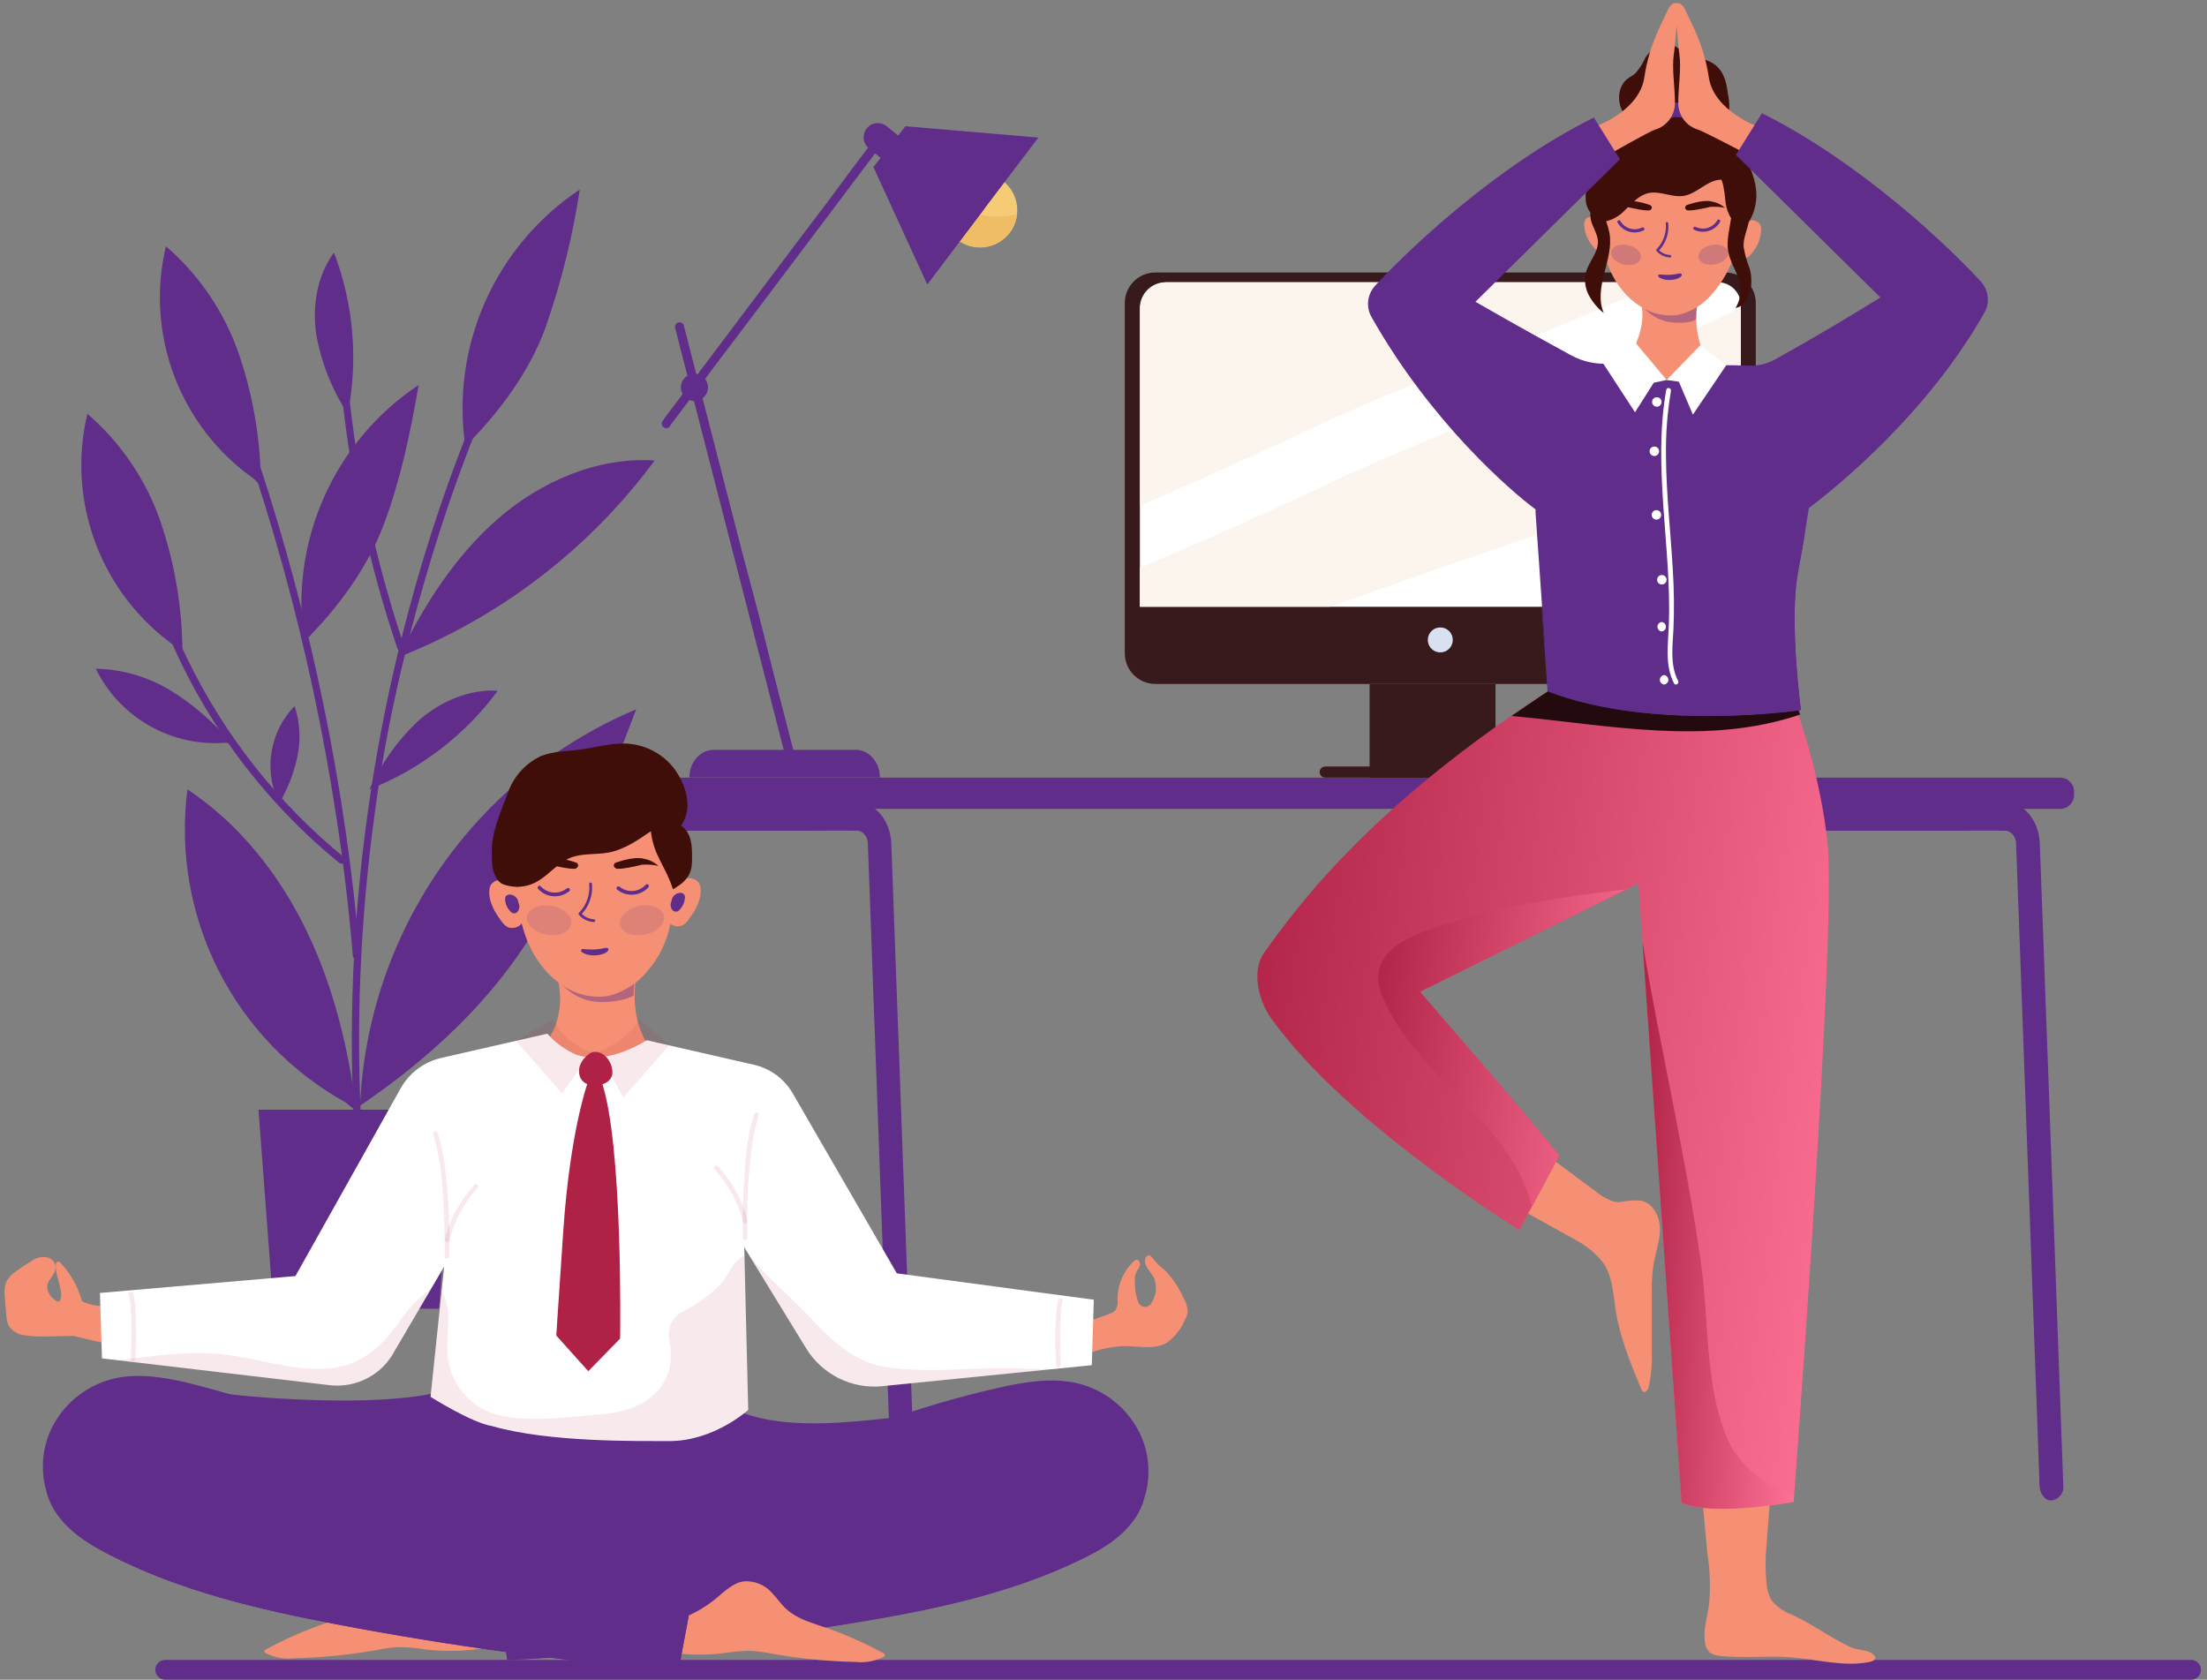 <svg width="226" height="172" viewBox="0 0 226 172" fill="none" xmlns="http://www.w3.org/2000/svg">
<rect x="0" y="0" width="226" height="172" fill="#808080" stroke="none"/>
<path d="M224.374 172H16.913C16.645 172 16.387 171.893 16.197 171.704C16.007 171.514 15.901 171.256 15.901 170.988C15.901 170.719 16.007 170.462 16.197 170.272C16.387 170.082 16.645 169.976 16.913 169.976H224.374C224.643 169.976 224.9 170.082 225.09 170.272C225.28 170.462 225.386 170.719 225.386 170.988C225.386 171.256 225.28 171.514 225.09 171.704C224.9 171.893 224.643 172 224.374 172Z" fill="#602D8A"/>
<path d="M61.09 152.236C61.09 151.331 61.141 150.426 61.164 149.521C61.232 147.15 61.298 144.777 61.362 142.401C61.452 139.008 61.545 135.615 61.639 132.222L61.961 120.471C62.067 116.513 62.176 112.554 62.289 108.596C62.383 105.025 62.481 101.455 62.583 97.885L62.804 89.906C62.838 88.594 62.874 87.285 62.911 85.981C62.92 85.891 62.92 85.8 62.911 85.71C62.911 85.738 62.843 86.06 62.911 85.8C62.927 85.707 62.948 85.614 62.974 85.523C62.974 85.523 62.832 85.851 62.945 85.608C62.985 85.523 63.024 85.438 63.07 85.359C63.166 85.161 63.041 85.455 63.019 85.433C63.06 85.372 63.108 85.315 63.16 85.263C63.33 85.037 63.16 85.314 63.126 85.263C63.092 85.212 63.301 85.133 63.33 85.116C63.075 85.178 63.55 84.946 63.33 85.116L63.488 85.065C63.217 85.065 63.742 84.969 63.488 85.065H63.601C64.127 85.065 64.659 85.065 65.185 85.065H82.783C84.434 85.065 86.08 85.037 87.726 85.065C87.808 85.056 87.892 85.056 87.974 85.065C87.974 85.065 87.658 84.98 87.895 85.065L88.093 85.127L88.206 85.172C88.331 85.229 88.308 85.218 88.138 85.138C88.259 85.209 88.373 85.29 88.478 85.382C88.478 85.382 88.246 85.133 88.415 85.325C88.472 85.393 88.534 85.455 88.585 85.523L88.693 85.664L88.597 85.517C88.63 85.568 88.659 85.625 88.687 85.676L88.766 85.845C88.816 85.998 88.852 86.155 88.874 86.315V86.122C88.874 86.19 88.874 86.258 88.874 86.326V86.445C88.874 86.869 88.907 87.287 88.919 87.706L89.139 93.689C89.252 96.837 89.368 99.985 89.484 103.133C89.628 106.944 89.767 110.76 89.903 114.579L90.344 126.545L90.751 137.708L91.073 146.484C91.136 148.181 91.198 149.877 91.254 151.534C91.254 151.755 91.254 151.975 91.254 152.196C91.283 152.959 91.82 153.7 92.47 153.666C92.822 153.624 93.144 153.447 93.37 153.173C93.595 152.9 93.706 152.55 93.68 152.196C93.647 151.274 93.618 150.352 93.584 149.436C93.494 147.016 93.405 144.596 93.319 142.175C93.19 138.741 93.064 135.31 92.94 131.883C92.793 127.921 92.647 123.962 92.504 120.007C92.361 116.053 92.216 112.081 92.069 108.092L91.678 97.495C91.588 94.92 91.494 92.349 91.396 89.781C91.356 88.65 91.322 87.519 91.271 86.388C91.175 84.019 89.648 82.164 87.669 82.13H68.436C66.819 82.13 65.202 82.096 63.584 82.13C62.216 82.164 61.011 83.227 60.61 84.822C60.527 85.182 60.483 85.549 60.48 85.919L60.446 87.197C60.389 89.21 60.333 91.229 60.282 93.242C60.191 96.413 60.105 99.583 60.022 102.754L59.699 114.318C59.594 118.334 59.484 122.351 59.371 126.369C59.269 130.113 59.166 133.859 59.06 137.606C58.981 140.558 58.9 143.512 58.817 146.467L58.681 151.557C58.681 151.777 58.681 151.998 58.681 152.224C58.681 152.993 59.247 153.728 59.897 153.695C60.249 153.651 60.571 153.474 60.797 153.201C61.023 152.927 61.136 152.578 61.113 152.224L61.09 152.236Z" fill="#602D8A"/>
<path d="M178.647 152.236C178.647 151.331 178.698 150.426 178.721 149.521C178.789 147.15 178.855 144.777 178.919 142.401C179.009 139.008 179.102 135.615 179.196 132.222L179.518 120.471C179.624 116.513 179.733 112.554 179.846 108.596C179.944 105.025 180.042 101.455 180.14 97.885C180.212 95.227 180.284 92.567 180.355 89.906C180.397 88.594 180.433 87.285 180.463 85.981C180.474 85.891 180.474 85.8 180.463 85.71C180.463 85.738 180.395 86.06 180.463 85.8C180.478 85.707 180.499 85.614 180.525 85.523C180.525 85.523 180.378 85.851 180.525 85.608L180.644 85.359C180.74 85.161 180.644 85.455 180.598 85.433C180.64 85.373 180.685 85.316 180.734 85.263C180.909 85.037 180.734 85.314 180.706 85.263C180.678 85.212 180.881 85.133 180.909 85.116C180.655 85.178 181.124 84.946 180.909 85.116L181.068 85.065C180.796 85.065 181.322 84.969 181.068 85.065H181.181C181.707 85.065 182.233 85.065 182.759 85.065H200.363C202.008 85.065 203.66 85.037 205.305 85.065C205.388 85.056 205.471 85.056 205.554 85.065C205.554 85.065 205.237 84.98 205.475 85.065L205.667 85.127L205.786 85.172L205.712 85.138C205.834 85.207 205.948 85.289 206.052 85.382C206.052 85.382 205.826 85.133 205.995 85.325L206.165 85.523C206.202 85.568 206.236 85.615 206.267 85.664L206.176 85.517C206.204 85.568 206.238 85.625 206.261 85.676L206.346 85.845C206.396 85.998 206.432 86.155 206.453 86.315V86.122C206.453 86.19 206.453 86.258 206.453 86.326C206.456 86.36 206.456 86.394 206.453 86.428C206.453 86.852 206.482 87.27 206.499 87.689L206.719 93.672C206.832 96.82 206.947 99.968 207.064 103.116C207.207 106.927 207.347 110.743 207.483 114.562L207.924 126.528L208.331 137.691L208.653 146.467C208.715 148.164 208.772 149.86 208.834 151.517C208.834 151.738 208.834 151.958 208.862 152.179C208.891 152.942 209.4 153.683 210.073 153.649C210.426 153.608 210.749 153.432 210.976 153.158C211.202 152.884 211.314 152.534 211.288 152.179L211.187 149.419C211.104 146.999 211.015 144.579 210.921 142.158L210.548 131.866C210.401 127.904 210.255 123.945 210.112 119.99C209.969 116.036 209.824 112.064 209.677 108.075L209.286 97.478C209.192 94.903 209.098 92.332 209.004 89.764C208.964 88.633 208.925 87.502 208.879 86.371C208.783 84.002 207.251 82.147 205.271 82.113H185.988C184.37 82.113 182.753 82.079 181.136 82.113C179.761 82.147 178.563 83.21 178.161 84.805C178.078 85.165 178.034 85.532 178.031 85.902L177.997 87.18C177.941 89.193 177.884 91.212 177.833 93.225C177.743 96.396 177.654 99.566 177.567 102.737C177.466 106.594 177.36 110.449 177.251 114.301C177.145 118.317 177.036 122.334 176.923 126.352C176.817 130.096 176.713 133.842 176.612 137.589C176.532 140.541 176.451 143.495 176.368 146.45C176.323 148.147 176.278 149.843 176.227 151.54V152.207C176.227 152.976 176.793 153.712 177.443 153.678C177.795 153.634 178.117 153.457 178.343 153.184C178.569 152.91 178.682 152.561 178.659 152.207L178.647 152.236Z" fill="#602D8A"/>
<path d="M210.966 79.63H57.878C57.091 79.63 56.453 80.268 56.453 81.055V81.4C56.453 82.187 57.091 82.826 57.878 82.826H210.966C211.753 82.826 212.391 82.187 212.391 81.4V81.055C212.391 80.268 211.753 79.63 210.966 79.63Z" fill="#602D8A"/>
<path d="M153.143 70.034H140.25V79.63H153.143V70.034Z" fill="#38191C"/>
<path d="M176.668 27.904H118.308C116.581 27.904 115.181 29.304 115.181 31.031V66.907C115.181 68.634 116.581 70.034 118.308 70.034H176.668C178.395 70.034 179.795 68.634 179.795 66.907V31.031C179.795 29.304 178.395 27.904 176.668 27.904Z" fill="#38191C"/>
<path d="M119.371 28.905H175.922C176.543 28.905 177.138 29.151 177.577 29.59C178.016 30.029 178.263 30.625 178.263 31.246V62.134H116.725V31.551C116.725 30.849 117.003 30.176 117.5 29.68C117.996 29.183 118.669 28.905 119.371 28.905Z" fill="white"/>
<path d="M134.702 43.693C146.244 38.286 158.453 34.271 170.04 28.905H119.513C118.781 28.905 118.079 29.195 117.561 29.713C117.044 30.23 116.753 30.932 116.753 31.664V51.785C122.762 49.176 128.745 46.479 134.702 43.693Z" fill="#FCF5ED"/>
<path d="M178.257 47.855V31.427C164.877 38.332 150.299 42.839 136.676 49.24C130.078 52.347 123.428 55.321 116.725 58.164V62.122H136.195C150.163 57.214 164.131 52.294 178.257 47.855Z" fill="#FCF5ED"/>
<path d="M148.766 65.521C148.767 65.774 148.693 66.022 148.554 66.233C148.414 66.444 148.215 66.608 147.981 66.706C147.748 66.803 147.491 66.829 147.242 66.781C146.994 66.732 146.766 66.611 146.586 66.432C146.407 66.254 146.285 66.026 146.235 65.778C146.185 65.53 146.21 65.273 146.307 65.039C146.403 64.805 146.567 64.605 146.778 64.464C146.988 64.324 147.235 64.249 147.488 64.249C147.656 64.248 147.822 64.28 147.977 64.344C148.132 64.407 148.273 64.501 148.392 64.619C148.51 64.737 148.604 64.878 148.669 65.033C148.733 65.188 148.766 65.353 148.766 65.521Z" fill="#D9E0F2"/>
<path d="M157.639 78.494H135.697C135.547 78.494 135.404 78.553 135.297 78.659C135.191 78.765 135.132 78.909 135.132 79.059C135.132 79.209 135.191 79.353 135.297 79.459C135.404 79.565 135.547 79.625 135.697 79.625H157.639C157.789 79.625 157.933 79.565 158.039 79.459C158.145 79.353 158.204 79.209 158.204 79.059C158.204 78.909 158.145 78.765 158.039 78.659C157.933 78.553 157.789 78.494 157.639 78.494Z" fill="#38191C"/>
<path d="M81.522 77.906C81.42 77.504 81.313 77.108 81.211 76.707C80.932 75.625 80.653 74.541 80.374 73.455C79.967 71.86 79.554 70.26 79.141 68.665L77.665 62.818L75.969 56.422C75.411 54.262 74.855 52.1 74.3 49.936C73.78 47.923 73.262 45.909 72.745 43.896C72.304 42.2 71.867 40.503 71.433 38.807C71.117 37.591 70.806 36.369 70.489 35.148C70.342 34.582 70.206 33.989 70.042 33.412V33.338C70.007 33.221 69.927 33.123 69.82 33.064C69.713 33.005 69.587 32.99 69.469 33.022C69.351 33.055 69.25 33.132 69.188 33.237C69.126 33.343 69.108 33.468 69.137 33.587L69.443 34.786C69.725 35.868 70.004 36.952 70.28 38.038L71.518 42.827C72.016 44.78 72.517 46.729 73.022 48.675L74.668 55.071L76.336 61.557L77.897 67.619C78.334 69.316 78.772 71.012 79.209 72.709C79.52 73.924 79.837 75.146 80.148 76.368C80.3 76.933 80.436 77.499 80.594 78.104C80.592 78.128 80.592 78.153 80.594 78.177C80.63 78.294 80.71 78.393 80.817 78.452C80.924 78.511 81.05 78.525 81.168 78.493C81.286 78.461 81.387 78.383 81.448 78.278C81.51 78.172 81.529 78.047 81.499 77.928L81.522 77.906Z" fill="#602D8A"/>
<path d="M68.617 43.591L69.183 42.833L70.738 40.775L73 37.727L75.827 34C76.853 32.646 77.874 31.291 78.892 29.934L81.986 25.828L84.881 21.988L87.313 18.754L89.066 16.43C89.343 16.062 89.631 15.7 89.897 15.327L89.931 15.276C89.993 15.169 90.011 15.042 89.98 14.923C89.95 14.803 89.873 14.7 89.767 14.637C89.659 14.576 89.531 14.56 89.41 14.592C89.29 14.623 89.187 14.7 89.122 14.807C88.93 15.055 88.738 15.31 88.557 15.564L87.002 17.623L84.74 20.682L81.912 24.409L78.847 28.48L75.776 32.558C74.815 33.841 73.848 35.12 72.881 36.403L70.449 39.638L68.696 41.962C68.419 42.33 68.131 42.686 67.865 43.093L67.831 43.138C67.769 43.246 67.751 43.374 67.781 43.494C67.812 43.615 67.889 43.718 67.995 43.783C68.104 43.844 68.231 43.86 68.352 43.828C68.472 43.797 68.575 43.719 68.64 43.613L68.617 43.591Z" fill="#602D8A"/>
<path d="M72.502 39.666C72.502 39.941 72.421 40.21 72.268 40.439C72.115 40.668 71.898 40.846 71.643 40.951C71.389 41.057 71.109 41.084 70.84 41.031C70.57 40.977 70.322 40.844 70.127 40.65C69.933 40.455 69.8 40.207 69.747 39.938C69.693 39.668 69.72 39.388 69.826 39.134C69.931 38.88 70.109 38.662 70.338 38.51C70.567 38.357 70.836 38.275 71.111 38.275C71.48 38.276 71.832 38.424 72.093 38.684C72.354 38.945 72.501 39.298 72.502 39.666Z" fill="#602D8A"/>
<path d="M87.629 76.786H73.068C71.699 76.786 70.591 78.058 70.591 79.613H90.106C90.106 78.058 89.004 76.786 87.629 76.786Z" fill="#602D8A"/>
<path d="M100.359 25.342C102.464 25.342 104.17 23.635 104.17 21.53C104.17 19.425 102.464 17.719 100.359 17.719C98.254 17.719 96.547 19.425 96.547 21.53C96.547 23.635 98.254 25.342 100.359 25.342Z" fill="#F6CB75"/>
<path d="M97.102 19.551C96.809 20.039 96.63 20.586 96.576 21.152C96.523 21.718 96.597 22.288 96.794 22.822C96.99 23.356 97.303 23.838 97.71 24.235C98.118 24.632 98.609 24.932 99.147 25.114C99.686 25.296 100.258 25.355 100.823 25.287C101.387 25.218 101.929 25.024 102.409 24.719C102.888 24.414 103.294 24.005 103.595 23.523C103.895 23.041 104.085 22.497 104.148 21.932C101.49 22.582 98.64 22.073 97.102 19.551Z" fill="#EEBD66"/>
<path d="M92.934 16.531C92.813 16.68 92.664 16.803 92.495 16.894C92.326 16.985 92.141 17.042 91.951 17.061C91.76 17.081 91.568 17.062 91.384 17.007C91.201 16.952 91.03 16.862 90.881 16.741L88.975 15.197C88.676 14.952 88.485 14.599 88.445 14.215C88.405 13.83 88.518 13.445 88.76 13.144C88.882 12.995 89.031 12.872 89.199 12.781C89.368 12.69 89.553 12.634 89.743 12.614C89.934 12.595 90.127 12.613 90.31 12.668C90.494 12.723 90.665 12.814 90.813 12.935L92.708 14.479C93.009 14.721 93.202 15.074 93.244 15.458C93.287 15.843 93.175 16.229 92.934 16.531Z" fill="#602D8A"/>
<path d="M89.445 17.102L92.719 12.929L106.331 14.088L94.941 29.091L89.445 17.102Z" fill="#602D8A"/>
<path d="M90.044 16.384L89.479 17.119L94.975 29.108L100.896 21.248C96.836 20.795 92.442 18.42 90.044 16.384Z" fill="#602D8A"/>
<path d="M47.648 45.7C46.913 40.658 47.625 35.51 49.7 30.856C51.776 26.202 55.129 22.233 59.371 19.41C58.635 24.24 57.454 28.991 55.842 33.604C54.146 38.179 51.103 42.251 47.648 45.7Z" fill="#602D8A"/>
<path d="M36.949 114.324C36.694 108.743 36.711 103.144 37.011 97.562C37.311 91.981 37.888 86.428 38.708 80.908C39.528 75.389 40.687 69.898 42.101 64.509C43.514 59.12 45.126 53.798 47.026 48.573C48.947 43.296 51.133 38.118 53.575 33.061C53.874 32.439 54.18 31.811 54.491 31.189C54.706 30.765 54.067 30.392 53.858 30.816C51.369 35.811 49.126 40.927 47.128 46.164C45.13 51.4 43.399 56.742 41.937 62.19C40.47 67.615 39.275 73.103 38.351 78.652C37.428 84.201 36.777 89.783 36.4 95.397C36.025 101.004 35.933 106.626 36.123 112.243C36.123 112.939 36.174 113.634 36.202 114.324C36.202 114.799 36.966 114.799 36.943 114.324H36.949Z" fill="#602D8A"/>
<path d="M36.864 97.874C36.126 89.281 34.887 80.739 33.154 72.29C31.412 63.789 29.173 55.398 26.447 47.159C24.921 42.533 23.239 37.964 21.403 33.451C21.228 33.016 20.515 33.202 20.691 33.644C23.932 41.632 26.706 49.802 28.998 58.113C31.286 66.424 33.089 74.86 34.398 83.38C35.152 88.19 35.729 93.022 36.129 97.874C36.169 98.343 36.909 98.349 36.864 97.874Z" fill="#602D8A"/>
<path d="M36.87 113.199C37.261 104.455 40.126 96.001 45.131 88.821C50.136 81.64 57.076 76.028 65.145 72.635C62.187 80.479 58.964 88.271 54.61 95.436C50.255 102.601 43.837 108.494 36.898 113.199" fill="#602D8A"/>
<path d="M35.422 112.905C29.815 109.801 25.269 105.084 22.375 99.366C19.481 93.647 18.372 87.191 19.192 80.835C24.536 84.375 28.636 89.595 31.418 95.368C34.2 101.142 35.705 107.459 36.508 113.815" fill="#602D8A"/>
<path d="M28.466 81.989C27.746 80.39 27.523 78.611 27.826 76.884C28.128 75.157 28.942 73.561 30.163 72.301C30.722 73.975 30.821 75.768 30.451 77.493C30.08 79.211 29.433 80.857 28.534 82.367" fill="#602D8A"/>
<path d="M23.077 76.056C20.36 76.266 17.643 75.655 15.276 74.303C12.91 72.951 11.004 70.92 9.805 68.473C12.547 68.531 15.224 69.322 17.558 70.763C19.872 72.201 21.938 74.004 23.677 76.102" fill="#602D8A"/>
<path d="M40.8 67.308C43.367 62.038 46.574 56.971 50.979 53.131C55.384 49.291 61.192 46.775 67.039 47.154C60.349 56.202 51.248 63.186 40.777 67.308" fill="#602D8A"/>
<path d="M37.837 80.835C39.039 78.149 40.77 75.734 42.926 73.732C45.149 71.809 48.044 70.548 50.973 70.735C47.622 75.268 43.064 78.768 37.82 80.835" fill="#602D8A"/>
<path d="M34.642 36.403C35.225 44.361 36.586 52.242 38.708 59.934C39.307 62.105 39.974 64.26 40.693 66.398C40.845 66.85 41.558 66.658 41.405 66.205C38.861 58.682 37.067 50.925 36.05 43.048C35.767 40.842 35.544 38.628 35.382 36.403C35.349 35.934 34.608 35.934 34.642 36.403Z" fill="#602D8A"/>
<path d="M35.292 87.841C28.493 82.29 22.989 75.321 19.164 67.421C18.078 65.193 17.133 62.898 16.336 60.55C16.184 60.103 15.471 60.296 15.624 60.748C19.271 71.572 25.901 81.145 34.749 88.367C35.111 88.662 35.637 88.141 35.269 87.841H35.292Z" fill="#602D8A"/>
<path d="M17.993 66.211C14.271 63.6 11.418 59.932 9.805 55.681C8.191 51.43 7.892 46.792 8.945 42.369C12.411 45.354 15.014 49.212 16.483 53.544C17.937 57.859 18.68 62.381 18.683 66.935" fill="#602D8A"/>
<path d="M26.04 49.059C22.318 46.448 19.465 42.78 17.852 38.529C16.239 34.278 15.939 29.641 16.992 25.218C20.45 28.203 23.045 32.059 24.508 36.386C25.964 40.703 26.709 45.227 26.713 49.783" fill="#602D8A"/>
<path d="M31.141 65.713C30.41 60.67 31.123 55.524 33.2 50.87C35.276 46.217 38.629 42.247 42.87 39.423C42.038 44.235 41.043 49.037 39.335 53.617C37.627 58.198 34.596 62.264 31.141 65.713Z" fill="#602D8A"/>
<path d="M35.609 42.369C34 39.908 32.903 37.148 32.385 34.254C31.961 31.348 32.459 28.226 34.2 25.862C36.209 31.129 36.697 36.855 35.609 42.386" fill="#602D8A"/>
<path d="M44.968 134.009H28.003L26.47 113.634H46.455L44.968 134.009Z" fill="#602D8A"/>
<path d="M180.887 158.252C180.765 159.512 180.765 160.781 180.887 162.041C180.913 162.655 181.075 163.256 181.362 163.8C181.911 164.516 182.658 165.054 183.511 165.35C185.518 166.26 187.52 167.759 189.522 168.675C190.353 169.048 191.219 168.85 191.875 169.461C191.947 169.513 192.003 169.586 192.033 169.67C192.112 169.93 191.778 170.111 191.513 170.168C188.838 170.733 186.09 169.913 183.364 169.704C180.972 169.523 178.551 169.823 176.165 169.563C175.8 169.553 175.445 169.446 175.136 169.252C174.965 169.094 174.827 168.903 174.73 168.692C174.633 168.48 174.578 168.251 174.57 168.019C174.429 166.82 174.819 165.632 174.994 164.439C175.17 162.702 175.124 160.95 174.859 159.225L174.248 152.761L181.413 151.523L180.887 158.252Z" fill="#F59074"/>
<path d="M167.524 29.544C168.178 30.816 168.355 32.281 168.022 33.672C167.687 35.051 167.09 36.353 166.263 37.506C168.943 39.016 171.918 39.66 175.073 37.404C174.369 36.254 173.921 34.966 173.758 33.627C173.595 32.289 173.721 30.931 174.129 29.645" fill="#F59074"/>
<g opacity="0.43">
<path d="M171.007 32.988C171.98 33.118 173.1 33.084 173.688 32.699C173.704 31.667 173.852 30.64 174.129 29.645L167.524 29.544C167.769 30.089 167.958 30.657 168.089 31.24C168.798 32.18 169.845 32.807 171.007 32.988Z" fill="#602D8A"/>
</g>
<path d="M164.091 122.513C164.827 122.892 165.33 123.186 166.037 123.078C166.729 122.913 167.446 122.877 168.152 122.971C169.351 123.282 169.984 124.667 169.978 125.894C169.973 127.122 169.515 128.32 169.311 129.542C169.179 130.478 169.124 131.424 169.147 132.369C169.147 134.405 169.147 136.441 169.147 138.477C169.19 139.675 169.082 140.874 168.825 142.045C168.757 142.305 168.548 142.611 168.293 142.532C168.18 142.462 168.098 142.353 168.061 142.226C166.975 139.614 165.884 136.973 165.449 134.179C165.188 132.483 165.132 130.712 164.176 129.321C163.468 128.418 162.588 127.665 161.586 127.105L152.312 121.947L156.423 116.812L164.091 122.513Z" fill="#F59074"/>
<path d="M182.498 68.79C182.498 68.79 186.248 77.272 187.153 86.507C188.057 95.742 183.669 153.802 183.669 153.802C183.669 153.802 175.237 155.346 172.195 153.893L167.773 90.477L145.401 101.549C145.401 101.549 156.994 114.946 159.675 118.328L155.586 125.951C155.586 125.951 137.818 115.059 130.138 104.23C128.838 102.398 128.142 99.372 129.454 97.551C132.966 92.654 140.889 81.655 161.637 68.79" fill="url(#paint0_linear_1172_1323)"/>
<path d="M166.551 91.054C160.489 91.794 154.761 92.586 148.851 94.384C145.034 95.544 139.492 97.184 141.607 102.149C145.09 110.315 154.693 114.81 156.875 123.531L159.669 118.328C156.989 114.935 145.396 101.549 145.396 101.549L166.551 91.054Z" fill="url(#paint1_linear_1172_1323)"/>
<path d="M184.342 73.167C183.324 70.498 182.499 68.79 182.499 68.79H161.631C159.143 70.334 156.949 71.821 154.783 73.314C164.674 74.224 174.779 76.418 184.342 73.167Z" fill="#230A0E"/>
<path d="M176.73 146.959C174.587 141.576 174.994 135.084 174.197 129.429C172.636 118.356 170.046 107.47 168.191 96.448L172.195 153.87C175.237 155.323 183.669 153.779 183.669 153.779C183.669 153.779 183.669 153.581 183.72 153.214C180.728 151.936 178.048 150.268 176.73 146.959Z" fill="url(#paint2_linear_1172_1323)"/>
<path d="M169.871 14.411C168.889 14.605 167.96 15.008 167.148 15.594C166.336 16.179 165.66 16.933 165.166 17.804C164.188 19.563 163.746 21.57 163.893 23.578C164.052 26.592 165.364 29.691 167.903 31.325C169.049 32.109 170.446 32.44 171.822 32.252C173.196 31.937 174.429 31.178 175.328 30.092C176.429 28.85 177.238 27.378 177.698 25.784C178.158 24.189 178.256 22.512 177.986 20.874C177.7 19.001 176.808 17.273 175.447 15.954C174.764 15.305 173.942 14.822 173.042 14.543C172.143 14.263 171.191 14.195 170.261 14.343" fill="#F59074"/>
<path d="M177.533 24.211C177.589 23.778 177.792 23.377 178.108 23.075C178.424 22.773 178.834 22.589 179.27 22.554C179.442 22.533 179.617 22.557 179.778 22.622C179.94 22.687 180.082 22.792 180.191 22.927C180.291 23.089 180.346 23.274 180.35 23.465C180.324 24.392 179.97 25.28 179.349 25.97C179.203 26.177 179.009 26.346 178.783 26.462C178.576 26.534 178.351 26.538 178.142 26.471C177.933 26.405 177.751 26.273 177.624 26.094C177.379 25.726 177.271 25.284 177.319 24.844" fill="#F59074"/>
<path d="M164.787 23.657C164.738 23.262 164.554 22.896 164.266 22.622C163.979 22.346 163.606 22.179 163.209 22.147C163.051 22.126 162.89 22.145 162.742 22.204C162.593 22.262 162.462 22.357 162.361 22.48C162.272 22.63 162.224 22.799 162.22 22.973C162.247 23.811 162.571 24.613 163.136 25.235C163.259 25.421 163.426 25.574 163.622 25.681C163.811 25.749 164.016 25.753 164.207 25.693C164.398 25.632 164.564 25.511 164.679 25.348C164.904 25.016 165.005 24.615 164.962 24.217" fill="#F59074"/>
<path d="M168.146 23.3C167.759 23.491 167.313 23.527 166.9 23.401C166.487 23.275 166.138 22.997 165.924 22.622C165.827 22.435 165.539 22.622 165.641 22.791C165.9 23.241 166.322 23.574 166.82 23.721C167.318 23.869 167.853 23.819 168.316 23.583C168.502 23.481 168.316 23.199 168.146 23.3Z" fill="#602D8A"/>
<path d="M173.631 23.233C174.019 23.424 174.464 23.46 174.877 23.334C175.29 23.207 175.639 22.929 175.854 22.554C175.956 22.367 176.238 22.554 176.137 22.718C175.879 23.168 175.459 23.502 174.962 23.651C174.465 23.799 173.93 23.751 173.467 23.515C173.281 23.414 173.467 23.131 173.631 23.233Z" fill="#602D8A"/>
<path d="M170.578 22.837C170.628 23.326 170.57 23.821 170.406 24.286C170.243 24.75 169.979 25.172 169.633 25.523C169.61 25.547 169.597 25.58 169.597 25.613C169.597 25.647 169.61 25.68 169.633 25.704C169.81 25.904 170.025 26.066 170.266 26.18C170.507 26.293 170.769 26.357 171.036 26.366C171.065 26.359 171.091 26.343 171.11 26.32C171.129 26.297 171.139 26.268 171.139 26.238C171.139 26.208 171.129 26.18 171.11 26.156C171.091 26.133 171.065 26.117 171.036 26.111C170.804 26.105 170.577 26.052 170.366 25.955C170.156 25.857 169.968 25.718 169.814 25.546V25.727C170.184 25.353 170.467 24.902 170.643 24.406C170.819 23.911 170.883 23.383 170.832 22.859C170.832 22.701 170.561 22.695 170.578 22.859V22.837Z" fill="#602D8A"/>
<path d="M170.335 28.599C170.826 28.722 171.343 28.69 171.816 28.509C172.048 28.441 172.257 28.226 172.218 28.107C172.178 27.988 172.059 27.983 171.912 28.011C171.357 28.141 170.784 28.179 170.216 28.124C170.074 28.124 169.843 28.051 169.809 28.186C169.775 28.322 169.809 28.356 170.057 28.492L170.335 28.599Z" fill="#602D8A"/>
<path opacity="0.24" d="M168.01 26.439C167.886 27.005 167.111 27.27 166.274 27.078C165.437 26.886 164.86 26.292 164.985 25.749C165.109 25.206 165.89 24.918 166.727 25.11C167.564 25.302 168.146 25.896 168.01 26.439Z" fill="#602D8A"/>
<path opacity="0.24" d="M176.951 25.772C177.058 26.337 176.465 26.903 175.622 27.061C174.779 27.219 174.01 26.92 173.925 26.371C173.841 25.823 174.412 25.24 175.254 25.082C176.097 24.923 176.843 25.246 176.951 25.772Z" fill="#602D8A"/>
<path d="M172.67 21.027C172.67 21.027 174.367 20.366 175.356 20.648C175.835 20.739 176.279 20.96 176.64 21.287C176.135 21.179 175.617 21.145 175.102 21.186C174.706 21.304 172.953 21.672 172.727 21.514C172.5 21.355 172.534 21.208 172.67 21.027Z" fill="#400E09"/>
<path d="M169.039 21.027C169.039 21.027 167.343 20.366 166.359 20.648C165.88 20.739 165.436 20.96 165.075 21.287C165.58 21.179 166.098 21.145 166.613 21.186C167.009 21.304 168.762 21.672 168.983 21.514C169.203 21.355 169.186 21.208 169.039 21.027Z" fill="#400E09"/>
<path d="M169.662 13.297C169.004 13.294 168.355 13.14 167.767 12.845C167.178 12.551 166.665 12.125 166.269 11.6C165.539 10.509 165.635 8.835 166.687 8.043C166.947 7.845 167.253 7.71 167.496 7.478C167.903 7 168.24 6.467 168.497 5.894C169.13 4.888 170.493 4.266 171.567 4.763C171.867 4.91 172.133 5.125 172.41 5.329C173.45 5.951 174.825 5.939 175.741 6.731C176.657 7.523 176.815 8.693 176.979 9.813C177.109 10.441 177.121 11.087 177.013 11.719C176.76 12.567 176.21 13.296 175.464 13.772C175.101 14.068 174.679 14.282 174.226 14.401C173.774 14.52 173.301 14.541 172.84 14.462" fill="#400E09"/>
<path d="M169.571 13.585C169.318 13.535 169.083 13.418 168.892 13.245C168.7 13.073 168.558 12.852 168.482 12.606C168.405 12.36 168.397 12.097 168.457 11.847C168.517 11.596 168.644 11.366 168.825 11.182C169.273 10.802 169.838 10.588 170.425 10.577C171.128 10.503 171.835 10.492 172.54 10.543C173.247 10.594 174.061 10.786 174.344 11.436C174.421 11.664 174.446 11.907 174.417 12.146C174.387 12.384 174.305 12.614 174.174 12.816C173.937 13.235 173.609 13.591 173.332 13.987" fill="#602D8A"/>
<path d="M178.546 25.268C178.5 24.42 178.896 23.611 179.06 22.774C179.571 21.95 179.847 21.002 179.858 20.032C179.858 18.471 179.202 17.006 178.467 15.655C178.281 15.267 178.037 14.911 177.743 14.597C177.104 13.981 176.216 13.845 175.356 13.636C175.118 13.434 174.869 13.245 174.61 13.07C173.728 12.36 172.626 11.98 171.494 11.996C170.761 12.124 170.04 12.313 169.339 12.562C168.169 12.873 166.908 12.81 165.811 13.331C164.873 13.817 164.113 14.587 163.639 15.53C163.158 16.487 162.804 17.502 162.587 18.55C162.402 19.21 162.333 19.897 162.384 20.58C162.435 21.01 162.597 21.419 162.853 21.768C162.836 21.987 162.848 22.208 162.887 22.424C163.04 23.216 163.588 23.906 163.628 24.686C163.69 25.857 162.678 26.795 162.389 27.932C162.212 28.716 162.325 29.537 162.706 30.245C163.087 30.947 163.606 31.565 164.233 32.06C163.667 30.782 163.939 29.312 164.284 27.96C164.629 26.609 165.053 25.218 164.81 23.849C164.727 23.443 164.613 23.044 164.47 22.656C165.191 22.483 165.846 22.104 166.353 21.564C167.094 20.852 167.807 20.004 168.785 19.777C169.984 19.506 171.222 20.258 172.433 20.055C173.812 19.823 174.87 18.392 176.272 18.398C176.35 18.581 176.412 18.77 176.459 18.963C176.574 19.554 176.655 20.15 176.702 20.75C176.776 21.319 176.969 21.866 177.268 22.356C177.098 23.487 176.77 24.663 176.974 25.783C177.177 26.903 177.991 28 178.189 29.176C178.316 29.994 178.152 30.831 177.726 31.54C178.574 31.387 179.094 30.499 179.258 29.651C179.394 28.938 179.365 28.203 179.173 27.502C178.881 26.783 178.671 26.034 178.546 25.268Z" fill="#400E09"/>
<path d="M178.676 15.672C178.676 15.672 174.581 13.523 173.908 13.28C173.318 13.111 172.798 12.756 172.428 12.266C172.058 11.776 171.857 11.179 171.856 10.565C171.856 8.784 172.184 7.087 171.969 5.544C171.754 4 171.629 1.291 171.482 0.748C171.335 0.205 172.167 0.024 172.613 1.093C173.06 2.162 174.468 4.418 174.983 7.913C175.498 11.408 180.174 13.037 180.174 13.037" fill="#F59074"/>
<path d="M165.013 15.672C165.013 15.672 168.791 13.523 169.458 13.28C170.05 13.113 170.57 12.757 170.942 12.267C171.313 11.777 171.515 11.18 171.516 10.565C171.516 8.784 171.188 7.087 171.403 5.544C171.618 4 171.743 1.291 171.884 0.748C172.025 0.205 171.2 0.024 170.753 1.093C170.306 2.162 168.898 4.418 168.384 7.913C167.869 11.408 163.356 12.952 163.356 12.952" fill="#F59074"/>
<path d="M202.845 28.837C199.707 25.404 190.676 16.712 180.429 11.595L177.76 15.864L192.553 30.46C192.553 30.46 187.401 33.689 181.718 36.833C180.925 37.265 180.031 37.476 179.128 37.444C176.985 37.365 175.096 37.404 175.096 37.404C169.724 40.905 166.925 37.127 166.925 37.127L164.81 37.234C163.445 37.331 162.081 37.035 160.879 36.381C155.518 33.468 151.085 30.901 151.085 30.901L165.884 16.311L163.215 12.036C152.968 17.125 143.937 25.851 140.798 29.278C140.412 29.701 140.169 30.236 140.104 30.806C140.039 31.375 140.155 31.951 140.436 32.45C146.527 43.234 154.67 50.252 157.243 52.164V52.509L158.515 70.786C169.277 74.971 184.416 72.709 184.416 72.709C184.416 72.709 183.2 63.531 184.099 58.69C184.738 55.246 185.072 53.035 185.23 52.028C188.272 49.721 197.4 42.296 203.224 31.987C203.498 31.488 203.608 30.916 203.54 30.351C203.472 29.786 203.229 29.257 202.845 28.837Z" fill="#602D8A"/>
<path d="M184.099 58.712C184.41 57.016 184.664 55.642 184.828 54.539C183.924 56.524 183.251 58.605 182.334 60.596C181.633 61.931 181.065 63.333 180.638 64.78C180.321 66.075 180.231 67.37 179.507 68.529C178.376 70.339 176.504 71.187 174.417 71.312C172.252 71.442 170.001 71.504 167.829 71.566C164.498 71.662 159.567 71.125 158.487 67.393C157.984 65.645 158.131 63.757 157.854 61.975L158.47 70.786C169.277 74.971 184.416 72.709 184.416 72.709C184.416 72.709 183.2 63.553 184.099 58.712Z" fill="#602D8A"/>
<path d="M170.668 38.908L171.918 39.084L173.354 42.46L176.776 37.393L174.129 35.34L170.668 38.908Z" fill="white"/>
<path d="M170.668 38.908L169.345 39.191L167.428 42.217L164.187 37.252L167.501 35.125L170.668 38.908Z" fill="white"/>
<path d="M170.629 39.909C169.922 43.868 170.063 47.877 170.329 51.864C170.595 55.851 171.041 59.922 170.894 63.966C170.815 65.973 170.465 68.111 171.42 69.977C171.562 70.254 171.986 70.011 171.839 69.728C171.002 68.1 171.273 66.188 171.364 64.43C171.447 62.453 171.428 60.472 171.307 58.497C171.087 54.539 170.623 50.643 170.6 46.701C170.563 44.468 170.734 42.236 171.109 40.034C171.166 39.728 170.696 39.598 170.64 39.909H170.629Z" fill="white"/>
<path d="M185.055 51.649C184.455 47.521 184.647 43.316 185.62 39.259C185.694 38.959 185.224 38.829 185.151 39.129C184.158 43.271 183.966 47.565 184.585 51.779C184.63 52.09 185.094 51.955 185.049 51.649H185.055Z" fill="#602D8A"/>
<path d="M181.803 47.046C182.839 47.693 183.685 48.605 184.252 49.687C184.399 49.964 184.817 49.715 184.676 49.438C184.064 48.28 183.157 47.305 182.046 46.611C181.78 46.447 181.537 46.865 181.803 47.029V47.046Z" fill="#602D8A"/>
<path d="M158.351 50.852C158.27 48.332 158.534 45.813 159.138 43.364C159.211 43.059 158.742 42.935 158.668 43.234C158.051 45.724 157.781 48.288 157.865 50.852C157.865 51.163 158.363 51.163 158.351 50.852Z" fill="#602D8A"/>
<path d="M158.408 50.541C158.797 49.574 159.4 48.707 160.172 48.007C160.404 47.798 160.059 47.442 159.827 47.662C158.998 48.424 158.353 49.364 157.939 50.411C157.923 50.473 157.932 50.539 157.963 50.595C157.995 50.651 158.047 50.692 158.108 50.711C158.17 50.726 158.236 50.718 158.292 50.686C158.348 50.654 158.39 50.602 158.408 50.541Z" fill="#602D8A"/>
<path d="M180.932 17.685C181.641 16.543 182.258 15.346 182.776 14.105C182.788 14.044 182.777 13.981 182.744 13.928C182.712 13.875 182.66 13.837 182.6 13.821C182.54 13.805 182.476 13.813 182.421 13.843C182.367 13.872 182.326 13.922 182.306 13.981C181.801 15.178 181.201 16.333 180.514 17.436C180.481 17.492 180.471 17.558 180.487 17.621C180.503 17.683 180.543 17.737 180.598 17.77C180.654 17.803 180.72 17.812 180.783 17.797C180.845 17.781 180.899 17.741 180.932 17.685Z" fill="#602D8A"/>
<path d="M161.207 14.354C161.765 15.638 162.529 16.823 163.469 17.86C163.678 18.092 164.035 17.747 163.814 17.515C162.906 16.51 162.167 15.364 161.626 14.122C161.609 14.095 161.588 14.071 161.562 14.052C161.537 14.033 161.507 14.019 161.476 14.011C161.445 14.003 161.413 14.001 161.382 14.006C161.35 14.01 161.32 14.021 161.292 14.037C161.239 14.072 161.2 14.126 161.185 14.188C161.169 14.25 161.177 14.315 161.207 14.371V14.354Z" fill="#602D8A"/>
<path d="M169.661 41.645C169.79 41.645 169.914 41.594 170.005 41.503C170.097 41.412 170.148 41.288 170.148 41.159C170.148 41.03 170.097 40.906 170.005 40.815C169.914 40.724 169.79 40.673 169.661 40.673C169.533 40.673 169.409 40.724 169.318 40.815C169.226 40.906 169.175 41.03 169.175 41.159C169.175 41.288 169.226 41.412 169.318 41.503C169.409 41.594 169.533 41.645 169.661 41.645Z" fill="white"/>
<path d="M169.407 46.695C169.536 46.695 169.66 46.644 169.751 46.553C169.842 46.462 169.893 46.338 169.893 46.209C169.893 46.08 169.842 45.956 169.751 45.865C169.66 45.774 169.536 45.723 169.407 45.723C169.278 45.723 169.154 45.774 169.063 45.865C168.972 45.956 168.921 46.08 168.921 46.209C168.921 46.338 168.972 46.462 169.063 46.553C169.154 46.644 169.278 46.695 169.407 46.695Z" fill="white"/>
<path d="M169.622 53.21C169.751 53.21 169.875 53.159 169.966 53.068C170.057 52.976 170.108 52.853 170.108 52.724C170.108 52.595 170.057 52.471 169.966 52.38C169.875 52.289 169.751 52.237 169.622 52.237C169.493 52.237 169.369 52.289 169.278 52.38C169.187 52.471 169.136 52.595 169.136 52.724C169.136 52.853 169.187 52.976 169.278 53.068C169.369 53.159 169.493 53.21 169.622 53.21Z" fill="white"/>
<path d="M170.176 59.855C170.305 59.855 170.429 59.803 170.52 59.712C170.611 59.621 170.662 59.497 170.662 59.368C170.662 59.239 170.611 59.116 170.52 59.025C170.429 58.933 170.305 58.882 170.176 58.882C170.047 58.882 169.923 58.933 169.832 59.025C169.741 59.116 169.69 59.239 169.69 59.368C169.69 59.497 169.741 59.621 169.832 59.712C169.923 59.803 170.047 59.855 170.176 59.855Z" fill="white"/>
<path d="M170.159 64.662C170.278 64.649 170.389 64.592 170.469 64.503C170.549 64.414 170.593 64.298 170.593 64.178C170.593 64.058 170.549 63.942 170.469 63.853C170.389 63.764 170.278 63.707 170.159 63.694C170.04 63.707 169.93 63.764 169.85 63.853C169.77 63.942 169.725 64.058 169.725 64.178C169.725 64.298 169.77 64.414 169.85 64.503C169.93 64.592 170.04 64.649 170.159 64.662Z" fill="white"/>
<path d="M170.408 70.096C170.527 70.083 170.637 70.027 170.718 69.937C170.798 69.848 170.842 69.732 170.842 69.612C170.842 69.493 170.798 69.377 170.718 69.288C170.637 69.198 170.527 69.142 170.408 69.129C170.289 69.142 170.179 69.198 170.098 69.288C170.018 69.377 169.974 69.493 169.974 69.612C169.974 69.732 170.018 69.848 170.098 69.937C170.179 70.027 170.289 70.083 170.408 70.096Z" fill="white"/>
<path d="M111.471 138.567C112.593 138.165 113.765 137.92 114.955 137.838C116.481 137.798 118.138 138.273 119.479 137.498C120.28 136.925 120.908 136.143 121.294 135.236C121.444 134.989 121.55 134.717 121.605 134.433C121.628 133.911 121.49 133.394 121.209 132.952C120.753 131.91 120.122 130.953 119.343 130.124C118.884 129.767 118.463 129.363 118.088 128.92C117.974 128.756 117.85 128.564 117.652 128.547C117.454 128.53 117.279 128.767 117.251 128.988C117.154 129.683 117.816 130.209 118.161 130.831C118.331 131.244 118.399 131.693 118.359 132.138C118.319 132.583 118.171 133.011 117.929 133.387C117.816 133.591 117.827 133.602 117.624 133.71C117.542 133.762 117.451 133.798 117.355 133.814C117.259 133.829 117.161 133.826 117.067 133.802C116.973 133.779 116.884 133.737 116.807 133.678C116.729 133.619 116.665 133.545 116.617 133.461C116.374 132.906 116.241 132.308 116.227 131.702C116.227 130.99 116.086 130.741 116.442 130.13C116.593 129.933 116.699 129.705 116.753 129.463C116.753 129.219 116.572 128.931 116.334 128.999C116.257 129.024 116.187 129.069 116.131 129.129C115.596 129.627 115.17 130.231 114.878 130.901C114.586 131.571 114.435 132.294 114.434 133.025C114.498 133.415 114.424 133.815 114.225 134.156C114.059 134.331 113.851 134.46 113.62 134.53C112.711 134.892 111.777 135.19 110.826 135.423" fill="#F59074"/>
<path d="M12.841 133.783H11.835C10.704 133.783 9.414 133.783 8.397 133.252C7.989 131.749 7.212 130.372 6.135 129.248C6.1 129.216 6.057 129.195 6.011 129.188C5.965 129.18 5.917 129.185 5.874 129.204C5.831 129.222 5.795 129.253 5.769 129.292C5.742 129.331 5.728 129.376 5.727 129.423C5.58 130.452 6.44 131.94 6.225 132.946C6.208 133.057 6.155 133.159 6.072 133.235C5.92 133.331 5.733 133.235 5.592 133.093C5.371 132.944 5.188 132.746 5.055 132.514C4.923 132.283 4.845 132.025 4.828 131.759C4.868 130.944 5.857 130.469 5.659 129.565C5.617 129.382 5.529 129.214 5.403 129.075C5.278 128.937 5.119 128.833 4.941 128.773C4.633 128.704 4.314 128.704 4.005 128.773C3.697 128.843 3.409 128.98 3.16 129.174C2.629 129.488 2.116 129.83 1.622 130.198C1.187 130.473 0.838 130.865 0.615 131.329C0.465 131.815 0.424 132.329 0.496 132.833C0.538 133.455 0.589 134.077 0.649 134.699C0.663 135.053 0.739 135.402 0.875 135.729C1.072 136.03 1.338 136.28 1.651 136.458C1.963 136.636 2.314 136.737 2.674 136.752C4.161 136.973 6.004 136.792 7.503 136.792C9.169 137.21 10.821 137.572 12.457 137.877C12.1 136.51 12.236 135.06 12.841 133.783Z" fill="#F59074"/>
<path d="M56.453 98.513C57.349 100.256 57.59 102.262 57.132 104.168C56.73 106.056 55.209 107.86 54.146 108.918C57.81 110.976 64.082 110.456 67.718 108.313C65.128 106.667 64.359 102.16 65.496 98.671" fill="#F59074"/>
<g opacity="0.43">
<path d="M60.96 102.584C62.131 102.709 64.076 102.465 64.885 101.94C64.894 100.821 65.085 99.711 65.45 98.654L56.431 98.513C56.727 99.057 56.947 99.639 57.087 100.243C57.535 100.88 58.11 101.418 58.777 101.821C59.444 102.224 60.188 102.484 60.96 102.584Z" fill="#602D8A"/>
</g>
<path d="M59.937 81.417C58.803 81.643 57.731 82.111 56.794 82.788C55.858 83.465 55.078 84.336 54.508 85.342C53.381 87.373 52.872 89.688 53.043 92.004C53.224 95.481 54.74 99.05 57.663 100.939C58.987 101.842 60.6 102.22 62.187 102.002C63.773 101.642 65.195 100.767 66.231 99.513C68.781 96.686 69.33 92.728 68.674 88.961C68.306 86.824 67.967 84.675 66.372 83.204C65.584 82.456 64.633 81.899 63.594 81.577C62.556 81.256 61.457 81.178 60.383 81.35" fill="#F59074"/>
<path d="M68.266 91.987C68.334 91.447 68.585 90.948 68.977 90.572C69.369 90.196 69.879 89.966 70.421 89.922C70.633 89.9 70.848 89.93 71.045 90.011C71.243 90.092 71.417 90.221 71.552 90.386C71.678 90.586 71.745 90.817 71.744 91.053C71.818 92.184 71.179 93.27 70.5 94.175C70.331 94.432 70.099 94.642 69.827 94.786C69.57 94.877 69.29 94.881 69.029 94.799C68.769 94.716 68.543 94.551 68.385 94.328C68.078 93.871 67.942 93.32 68.001 92.773" fill="#F59074"/>
<path d="M68.77 92.236C68.796 92.025 68.894 91.829 69.048 91.682C69.201 91.535 69.4 91.445 69.612 91.427C69.697 91.417 69.782 91.429 69.861 91.46C69.94 91.492 70.01 91.543 70.065 91.608C70.111 91.687 70.137 91.776 70.138 91.868C70.126 92.32 69.954 92.753 69.652 93.09C69.587 93.19 69.498 93.271 69.392 93.327C69.291 93.363 69.182 93.365 69.08 93.334C68.978 93.302 68.889 93.238 68.826 93.152C68.705 92.973 68.652 92.756 68.679 92.541" fill="#602D8A"/>
<path d="M53.592 92.156C53.522 91.617 53.27 91.118 52.877 90.742C52.484 90.366 51.973 90.137 51.431 90.092C51.219 90.07 51.005 90.101 50.807 90.181C50.61 90.263 50.436 90.391 50.3 90.556C50.18 90.758 50.114 90.988 50.108 91.223C50.04 92.354 50.674 93.44 51.358 94.345C51.527 94.602 51.759 94.812 52.031 94.956C52.288 95.046 52.568 95.051 52.829 94.968C53.089 94.885 53.315 94.72 53.473 94.498C53.778 94.042 53.914 93.494 53.857 92.948" fill="#F59074"/>
<path d="M53.088 92.405C53.06 92.196 52.961 92.002 52.808 91.856C52.654 91.71 52.456 91.621 52.246 91.602C52.162 91.591 52.076 91.602 51.997 91.632C51.918 91.663 51.848 91.713 51.793 91.778C51.747 91.859 51.722 91.95 51.72 92.043C51.728 92.494 51.901 92.927 52.206 93.259C52.271 93.359 52.361 93.441 52.466 93.497C52.567 93.534 52.677 93.537 52.779 93.505C52.881 93.473 52.97 93.409 53.032 93.321C53.153 93.144 53.206 92.929 53.179 92.716" fill="#602D8A"/>
<path d="M68.911 91.059C70.727 90.041 70.874 89.086 70.868 87.864C70.862 86.643 70.868 85.342 69.737 84.539C70.947 82.843 70.342 80.62 69.171 78.884C68.563 78.032 67.759 77.337 66.828 76.859C65.896 76.381 64.863 76.133 63.816 76.136C62.323 76.136 60.87 76.565 59.388 76.758C58.031 76.939 56.611 76.91 55.345 77.442C54.546 77.828 53.834 78.372 53.251 79.04C52.667 79.709 52.226 80.489 51.952 81.333C51.341 82.99 50.544 84.726 50.397 86.49C50.327 87.338 50.351 88.192 50.47 89.035C50.574 89.386 50.723 89.722 50.911 90.036C51.005 90.185 51.129 90.315 51.273 90.417C51.418 90.519 51.581 90.591 51.754 90.629C52.746 90.933 53.816 90.852 54.751 90.403C56.097 89.753 57.013 88.396 58.415 87.836C59.631 87.344 61.005 87.542 62.295 87.304C63.907 87.005 65.303 86.049 66.649 85.116C66.943 87.666 68.131 88.611 68.911 91.059Z" fill="#400E09"/>
<path d="M58.042 90.974C57.654 91.286 57.161 91.437 56.665 91.397C56.169 91.357 55.706 91.129 55.373 90.76C55.215 90.567 54.938 90.827 55.096 91.014C55.498 91.458 56.054 91.73 56.651 91.775C57.247 91.82 57.838 91.635 58.302 91.257C58.489 91.099 58.229 90.816 58.042 90.974Z" fill="#602D8A"/>
<path d="M63.448 90.805C63.836 91.119 64.329 91.273 64.826 91.236C65.324 91.198 65.788 90.971 66.123 90.601C66.282 90.42 66.559 90.675 66.4 90.861C65.996 91.304 65.437 91.574 64.84 91.616C64.242 91.659 63.65 91.469 63.188 91.088C63.007 90.924 63.267 90.646 63.448 90.805Z" fill="#602D8A"/>
<path d="M60.333 90.505C60.389 91.047 60.324 91.595 60.143 92.11C59.962 92.624 59.669 93.092 59.286 93.48C59.26 93.507 59.245 93.543 59.245 93.581C59.245 93.619 59.26 93.656 59.286 93.683C59.481 93.906 59.72 94.085 59.987 94.211C60.255 94.337 60.546 94.405 60.842 94.413C60.873 94.406 60.902 94.389 60.923 94.364C60.943 94.338 60.955 94.307 60.955 94.274C60.955 94.242 60.943 94.21 60.923 94.185C60.902 94.159 60.873 94.142 60.842 94.136C60.582 94.126 60.328 94.062 60.094 93.949C59.861 93.836 59.653 93.677 59.484 93.48V93.683C59.895 93.269 60.21 92.77 60.405 92.221C60.601 91.671 60.672 91.085 60.615 90.505C60.615 90.33 60.316 90.324 60.338 90.505H60.333Z" fill="#602D8A"/>
<path d="M60.135 97.749C60.697 97.892 61.29 97.857 61.831 97.647C62.103 97.568 62.346 97.325 62.3 97.184C62.255 97.042 62.114 97.042 61.944 97.076C61.302 97.228 60.638 97.27 59.982 97.201C59.818 97.201 59.552 97.121 59.513 97.274C59.473 97.427 59.513 97.472 59.801 97.625L60.135 97.749Z" fill="#602D8A"/>
<path opacity="0.15" d="M67.995 93.768C68.165 94.577 67.294 95.436 66.055 95.696C64.817 95.957 63.669 95.51 63.505 94.701C63.341 93.892 64.206 93.033 65.445 92.773C66.683 92.513 67.831 92.965 67.995 93.768Z" fill="#602D8A"/>
<path opacity="0.15" d="M58.489 94.639C58.342 95.453 57.217 95.928 55.967 95.702C54.717 95.476 53.824 94.644 53.971 93.83C54.118 93.016 55.249 92.546 56.493 92.767C57.737 92.988 58.636 93.83 58.489 94.639Z" fill="#602D8A"/>
<path d="M62.962 88.373C62.962 88.373 64.851 87.627 65.971 87.943C66.51 88.044 67.01 88.295 67.413 88.667C66.856 88.545 66.284 88.505 65.716 88.548C65.275 88.678 63.307 89.114 63.053 88.916C62.798 88.718 62.809 88.577 62.962 88.373Z" fill="#400E09"/>
<path d="M59.1 88.373C59.1 88.373 57.211 87.627 56.091 87.943C55.552 88.044 55.052 88.295 54.649 88.667C55.206 88.545 55.777 88.505 56.346 88.548C56.787 88.678 58.755 89.114 59.009 88.916C59.264 88.718 59.258 88.577 59.1 88.373Z" fill="#400E09"/>
<path d="M74.182 143.776C80.532 147.57 91.232 144.782 98.623 144.505C106.014 144.228 104.713 141.678 111.579 144.454C112.924 145.02 114.468 147.802 114.774 149.221C115.107 150.777 113.891 154.628 112.687 155.674C104.25 163.025 101.117 161.465 90.067 163.263C75.844 165.582 61.226 170.049 47.332 166.204C42.406 164.841 37.82 162.477 32.956 160.905C23.569 157.862 12.841 157.585 5.247 151.319C4.99 151.117 4.797 150.846 4.688 150.537C4.579 150.229 4.559 149.897 4.63 149.578C4.637 149.3 4.708 149.028 4.837 148.783C4.967 148.538 5.151 148.326 5.377 148.164C9.335 145.523 13.526 142.797 18.265 142.469C20.685 142.3 23.1 142.769 25.52 142.978C30.706 143.425 41.716 143.991 46.545 142.04" fill="#602D8A"/>
<path d="M50.657 161.742C63.873 155.928 77.948 149.646 91.611 145.144C95.484 143.797 99.439 142.695 103.452 141.847C105.714 141.406 108.078 141.118 110.34 141.649C111.702 141.978 112.975 142.6 114.071 143.473C115.167 144.345 116.059 145.446 116.685 146.699C117.322 148.002 117.636 149.439 117.602 150.888C117.568 152.338 117.185 153.758 116.487 155.029C115.17 157.263 112.896 158.614 110.64 159.7C103.22 163.28 95.111 164.92 87.058 166.226C75.434 168.11 63.717 169.362 51.957 169.975C51.52 167.227 51.087 164.479 50.657 161.73" fill="#602D8A"/>
<path d="M93.347 161.137C83.976 162.754 71.456 165.44 63.986 157.744C63.589 157.338 63.262 156.87 63.019 156.358C58.84 158.162 54.706 159.983 50.657 161.764C51.087 164.513 51.52 167.261 51.957 170.009C63.719 169.392 75.438 168.137 87.064 166.249C95.117 164.942 103.226 163.302 110.645 159.723C112.907 158.637 115.17 157.285 116.493 155.052C116.732 154.63 116.933 154.187 117.092 153.728C110.747 158.942 101.354 159.751 93.347 161.137Z" fill="#602D8A"/>
<path d="M69.703 165.757C71.01 165.28 72.227 164.584 73.3 163.698C74.182 162.975 75.041 162.092 76.167 161.928C76.71 161.889 77.255 161.976 77.759 162.184C78.263 162.393 78.711 162.715 79.068 163.127C79.565 163.636 79.961 164.258 80.481 164.728C81.522 165.712 82.947 166.124 84.304 166.588C86.436 167.313 88.502 168.219 90.48 169.297C90.509 169.307 90.535 169.324 90.558 169.345C90.58 169.367 90.598 169.393 90.61 169.421C90.649 169.523 90.547 169.619 90.457 169.676C89.582 170.11 88.601 170.287 87.629 170.185C84.785 170.123 81.949 169.845 79.147 169.353C78.35 169.185 77.54 169.081 76.727 169.042C75.855 169.062 74.986 169.142 74.125 169.28C72.11 169.518 70.071 169.472 68.069 169.144" fill="#F59074"/>
<path d="M47.982 165.378C46.676 164.898 45.461 164.202 44.385 163.319C43.503 162.596 42.644 161.708 41.518 161.549C40.975 161.509 40.43 161.595 39.926 161.802C39.423 162.009 38.974 162.331 38.617 162.743C38.12 163.252 37.724 163.874 37.209 164.349C36.169 165.327 34.738 165.745 33.381 166.204C31.248 166.93 29.182 167.838 27.205 168.918C27.177 168.928 27.151 168.944 27.128 168.964C27.106 168.985 27.088 169.009 27.075 169.037C27.036 169.138 27.137 169.235 27.233 169.291C28.108 169.729 29.089 169.908 30.061 169.806C32.906 169.743 35.741 169.463 38.544 168.969C39.341 168.801 40.15 168.697 40.964 168.658C41.835 168.682 42.704 168.764 43.565 168.901C45.581 169.137 47.62 169.089 49.622 168.76" fill="#F59074"/>
<path d="M71.009 162.873C57.963 156.692 44.069 150.019 30.536 145.133C26.703 143.676 22.782 142.463 18.796 141.502C16.534 140.999 14.187 140.643 11.914 141.112C10.542 141.401 9.251 141.987 8.129 142.828C7.008 143.669 6.084 144.745 5.422 145.981C4.749 147.265 4.395 148.692 4.389 150.142C4.384 151.591 4.726 153.021 5.388 154.311C6.638 156.573 8.877 158.004 11.1 159.152C18.417 162.935 26.476 164.807 34.495 166.334C46.061 168.545 57.739 170.126 69.477 171.072C69.989 168.343 70.5 165.61 71.009 162.873Z" fill="#602D8A"/>
<path d="M61.305 158.281C61.564 159.329 61.574 160.423 61.333 161.476C59.167 171.338 42.412 165.231 36.27 163.828C25.644 161.402 12.564 160.865 4.755 152.733C4.904 153.282 5.117 153.811 5.388 154.311C6.638 156.573 8.877 158.004 11.1 159.152C18.417 162.935 26.476 164.807 34.495 166.334C46.061 168.545 57.739 170.127 69.477 171.073C69.989 168.343 70.5 165.61 71.009 162.873C67.82 161.363 64.579 159.796 61.305 158.281Z" fill="#602D8A"/>
<path d="M91.837 130.39L81.188 111.977C80.766 111.242 80.196 110.601 79.515 110.095C78.834 109.589 78.056 109.229 77.23 109.037L66.236 106.52C62.968 108.471 60.615 108.499 59.066 108.024C57.91 107.534 56.88 106.79 56.052 105.847L45.177 108.335C44.308 108.535 43.49 108.914 42.776 109.449C42.062 109.984 41.468 110.662 41.032 111.44L30.253 130.667L10.234 132.398L10.444 139.099L33.748 141.842C35.089 142.001 36.446 141.749 37.639 141.117C38.833 140.486 39.805 139.506 40.427 138.307L45.488 129.683L44.091 143.035C44.091 143.035 48.327 145.704 50.368 146.021C56.227 147.717 65.315 147.548 68.521 147.565C73.147 147.565 76.619 144.369 76.619 144.369L76.212 127.715L82.562 138.081C83.367 139.393 84.524 140.451 85.903 141.134C87.281 141.817 88.825 142.098 90.355 141.943L111.799 139.794L112.008 133.093L91.837 130.39Z" fill="white"/>
<path d="M44.035 132.087C42.827 132.932 41.792 134.002 40.987 135.236C39.092 137.911 36.949 139.885 33.55 140.145C29.965 140.422 26.368 139.042 22.806 138.686C19.124 138.313 15.573 138.884 11.948 139.308L33.737 141.875C35.083 142.035 36.445 141.778 37.641 141.14C38.837 140.502 39.809 139.514 40.427 138.307L44.125 132.007L44.035 132.087Z" fill="#AF2245" fill-opacity="0.1"/>
<path d="M103.113 140.089C99.154 140.089 95.009 140.569 91.056 140.043C87.533 139.574 85.305 137.431 82.975 134.925C81.007 132.816 78.7 130.967 76.856 128.733L82.591 138.087C83.395 139.398 84.552 140.457 85.931 141.14C87.309 141.823 88.853 142.104 90.383 141.949L107.784 140.207C106.144 140.247 104.487 140.089 103.113 140.089Z" fill="#AF2245" fill-opacity="0.1"/>
<path d="M73.763 131.521C72.822 132.493 71.741 133.32 70.557 133.975C70.365 134.083 70.167 134.185 69.991 134.281C69.42 134.539 68.962 134.995 68.7 135.564C68.438 136.133 68.391 136.778 68.566 137.38C69.443 142.09 65.891 144.511 61.656 144.816C58.263 145.059 53.428 145.823 50.25 144.658C49.194 144.255 48.254 143.599 47.512 142.747C46.77 141.895 46.25 140.873 45.997 139.772C45.567 138.121 45.935 136.611 45.901 134.976C45.928 134.009 45.699 133.051 45.239 132.2L44.108 143.001C44.108 143.001 48.344 145.67 50.385 145.987C56.244 147.683 65.332 147.514 68.538 147.531C73.164 147.531 76.636 144.335 76.636 144.335L76.251 128.597C75.058 129.027 74.572 130.667 73.763 131.521Z" fill="#AF2245" fill-opacity="0.1"/>
<path d="M108.361 133.099C108.288 133.367 108.241 133.642 108.219 133.919C108.114 134.88 108.065 135.847 108.072 136.814C108.072 137.798 108.072 138.788 108.146 139.772C108.146 140.083 108.644 140.083 108.632 139.772C108.522 138.03 108.522 136.283 108.632 134.541C108.643 134.098 108.706 133.657 108.819 133.229C108.827 133.198 108.83 133.166 108.826 133.134C108.822 133.102 108.812 133.072 108.796 133.044C108.78 133.016 108.759 132.992 108.734 132.972C108.709 132.952 108.68 132.938 108.649 132.929C108.618 132.921 108.586 132.918 108.554 132.922C108.523 132.926 108.492 132.936 108.464 132.952C108.436 132.968 108.412 132.989 108.392 133.014C108.373 133.039 108.358 133.068 108.35 133.099H108.361Z" fill="#AF2245" fill-opacity="0.1"/>
<path d="M13.198 132.613C13.308 133.044 13.371 133.485 13.384 133.93C13.495 135.67 13.495 137.415 13.384 139.155C13.384 139.472 13.854 139.472 13.865 139.155C13.938 137.657 13.978 136.153 13.905 134.631C13.884 133.985 13.818 133.34 13.707 132.703C13.695 132.621 13.678 132.54 13.656 132.46C13.56 132.166 13.09 132.29 13.186 132.59L13.198 132.613Z" fill="#AF2245" fill-opacity="0.1"/>
<path d="M76.534 126.714C76.433 123.627 76.584 120.537 76.987 117.474C77.125 116.372 77.358 115.284 77.682 114.222C77.778 113.923 77.309 113.798 77.213 114.092C76.65 116.086 76.325 118.14 76.246 120.211C76.11 122.021 76.053 123.836 76.059 125.651C76.059 126.013 76.059 126.369 76.059 126.731C76.059 126.796 76.085 126.858 76.13 126.903C76.176 126.949 76.238 126.974 76.302 126.974C76.367 126.974 76.429 126.949 76.474 126.903C76.52 126.858 76.546 126.796 76.546 126.731L76.534 126.714Z" fill="#AF2245" fill-opacity="0.1"/>
<path d="M73.169 119.736C73.607 120.202 74 120.708 74.346 121.246C75.151 122.42 75.735 123.731 76.07 125.114C76.138 125.419 76.608 125.289 76.534 124.984C76.192 123.567 75.592 122.225 74.764 121.025C74.397 120.45 73.977 119.91 73.509 119.414C73.294 119.187 72.943 119.532 73.169 119.759V119.736Z" fill="#AF2245" fill-opacity="0.1"/>
<path d="M45.997 128.637C46.098 125.506 45.941 122.372 45.528 119.267C45.389 118.165 45.157 117.077 44.832 116.015C44.742 115.721 44.267 115.845 44.368 116.145C44.931 118.116 45.26 120.147 45.347 122.196C45.477 123.977 45.528 125.77 45.528 127.557C45.528 127.913 45.528 128.275 45.528 128.637C45.528 128.702 45.553 128.763 45.599 128.809C45.644 128.855 45.706 128.88 45.771 128.88C45.835 128.88 45.897 128.855 45.943 128.809C45.988 128.763 46.014 128.702 46.014 128.637H45.997Z" fill="#AF2245" fill-opacity="0.1"/>
<path d="M48.581 121.342C48.118 121.841 47.698 122.378 47.326 122.948C46.504 124.151 45.905 125.492 45.556 126.907C45.488 127.212 45.957 127.342 46.025 127.037C46.352 125.655 46.927 124.345 47.722 123.169C48.072 122.631 48.468 122.124 48.904 121.653C49.118 121.433 48.779 121.088 48.559 121.314L48.581 121.342Z" fill="#AF2245" fill-opacity="0.1"/>
<path d="M60.564 107.77C60.564 107.77 59.156 108.522 59.303 109.896C59.45 111.27 61.102 111.197 61.102 111.197C61.102 111.197 62.758 110.993 62.713 109.76C62.668 108.528 61.605 107.431 60.564 107.77Z" fill="#AF2245"/>
<path d="M60.135 111.005C60.135 111.005 58.37 115.964 57.686 125.962C57.019 135.734 56.968 136.763 56.968 136.763L60.242 140.411L63.499 137.074C63.499 137.074 63.833 116.863 61.543 110.586L60.135 111.005Z" fill="#AF2245"/>
<path d="M61.294 107.702L63.816 112.384L68.549 107.012L65.49 104.377C65.49 104.377 64.602 106.328 61.294 107.702Z" fill="#AF2245" fill-opacity="0.1"/>
<path d="M60.525 107.77L57.556 111.96L52.828 106.588L56.674 104.326C56.674 104.326 57.222 106.407 60.525 107.77Z" fill="#AF2245" fill-opacity="0.1"/>
<defs>
<linearGradient id="paint0_linear_1172_1323" x1="128.751" y1="68.79" x2="197.387" y2="77.841" gradientUnits="userSpaceOnUse">
<stop stop-color="#AF2245"/>
<stop offset="1" stop-color="#FF7194"/>
</linearGradient>
<linearGradient id="paint1_linear_1172_1323" x1="141.14" y1="91.054" x2="170.783" y2="95.534" gradientUnits="userSpaceOnUse">
<stop stop-color="#AF2245"/>
<stop offset="1" stop-color="#FF7194"/>
</linearGradient>
<linearGradient id="paint2_linear_1172_1323" x1="168.191" y1="96.448" x2="186.67" y2="97.403" gradientUnits="userSpaceOnUse">
<stop stop-color="#AF2245"/>
<stop offset="1" stop-color="#FF7194"/>
</linearGradient>
</defs>
</svg>
